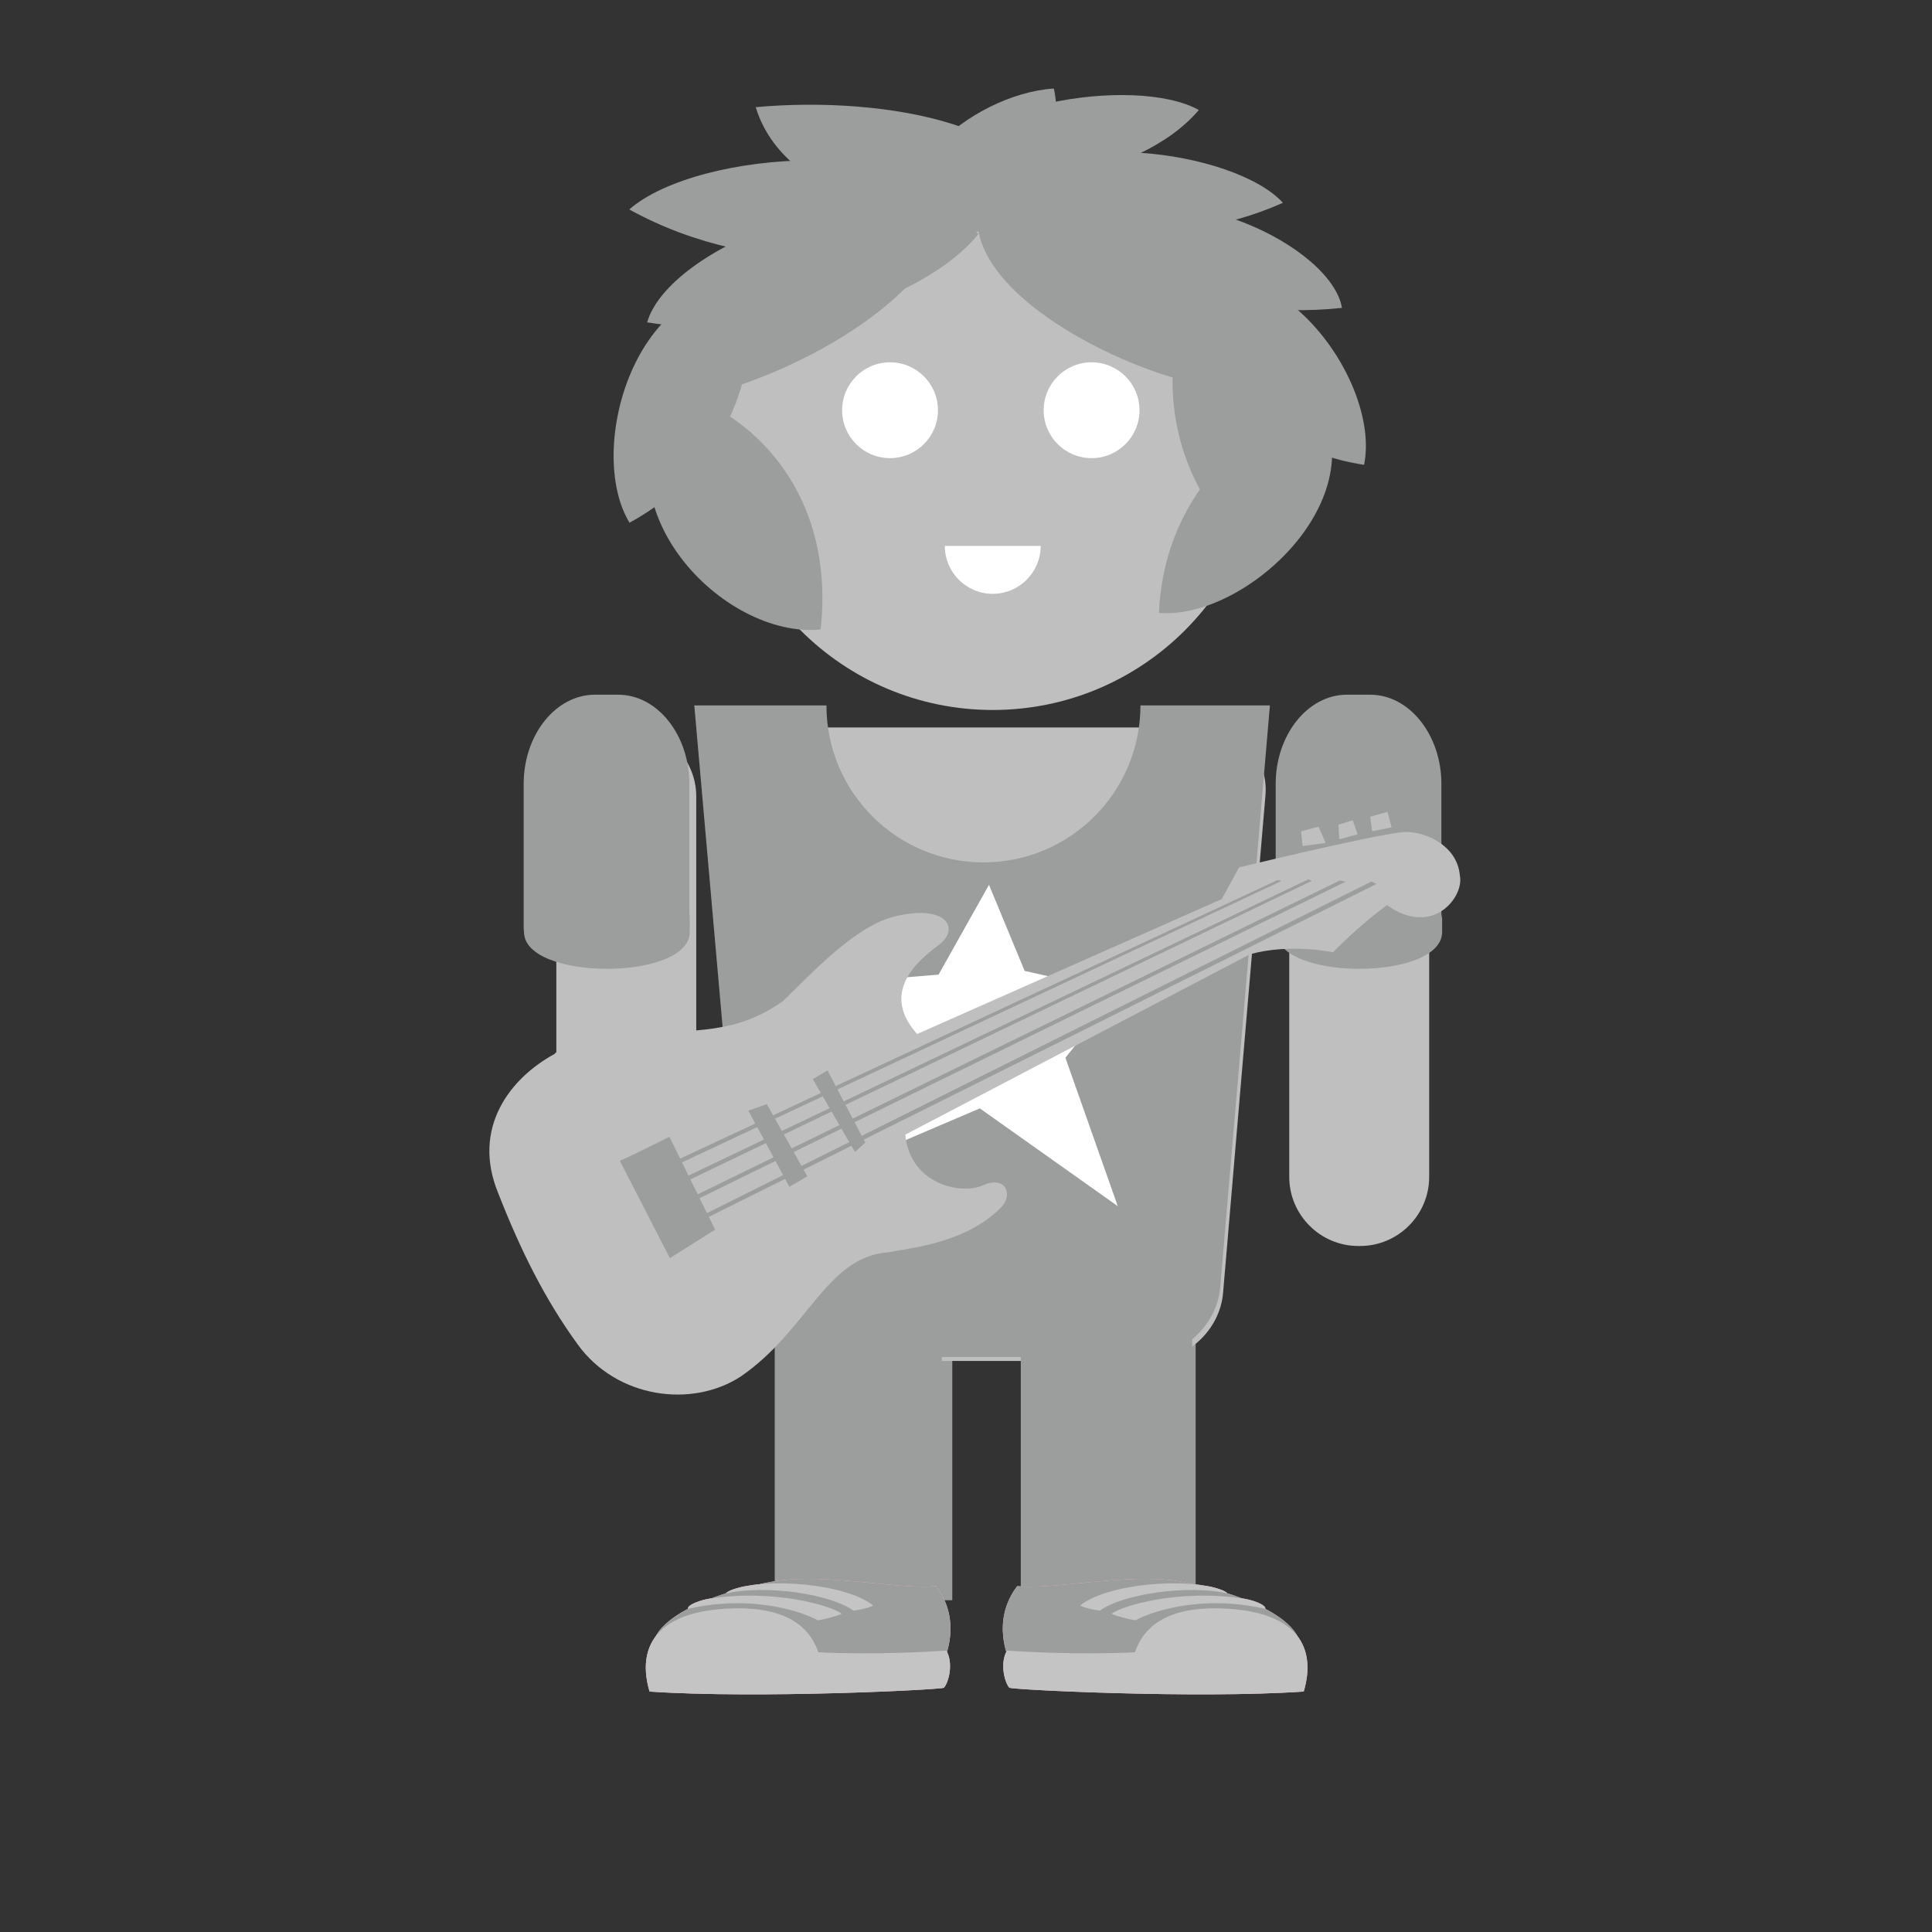 <?xml version="1.0" encoding="utf-8"?>
<!-- Generator: Adobe Illustrator 16.0.1, SVG Export Plug-In . SVG Version: 6.00 Build 0)  -->
<!DOCTYPE svg PUBLIC "-//W3C//DTD SVG 1.1//EN" "http://www.w3.org/Graphics/SVG/1.1/DTD/svg11.dtd">
<svg version="1.1" id="content" xmlns="http://www.w3.org/2000/svg" xmlns:xlink="http://www.w3.org/1999/xlink" x="0px" y="0px"
	 width="500px" height="500px" viewBox="0 0 500 500" enable-background="new 0 0 500 500" xml:space="preserve">
<rect x="0" y="0" width="500" height="500" fill="#333333" stroke="none"/>
<g id="bounds">
	<rect x="0" fill="none" width="500" height="500"/>
</g>
<path fill="#9C9D9D" d="M32.116,511.671"/>
<g id="avatar_1_">
	<g>
		<g>
			<g>
				<path fill="#BFBFC0" d="M180.193,304.592c0,9.827-8.04,17.868-17.865,17.868h-0.483c-9.828,0-17.869-8.044-17.869-17.868
					v-98.456c0-9.828,8.041-17.868,17.869-17.868h0.483c9.825,0,17.865,8.041,17.865,17.868V304.592z"/>
			</g>
		</g>
		<g>
			<g>
				<path fill="#BFBFC0" d="M369.871,304.592c0,9.827-8.04,17.868-17.867,17.868h-0.482c-9.828,0-17.863-8.044-17.863-17.868
					v-98.456c0-9.828,8.037-17.868,17.863-17.868h0.482c9.828,0,17.867,8.041,17.867,17.868V304.592L369.871,304.592z"/>
			</g>
		</g>
		<g>
			<g>
				<path fill="#9C9D9D" d="M204.41,414.135v-71.621c0-11.027,9.023-20.054,20.056-20.054h1.929c11.03,0,20.058,9.024,20.058,20.054
					v71.621H204.41L204.41,414.135z"/>
			</g>
			<g>
				<path fill="#9C9D9D" d="M266.319,413.88v-71.111c0-11.17,9.142-20.309,20.312-20.309h2.494c11.172,0,20.311,9.139,20.311,20.309
					v71.111H266.319z"/>
			</g>
		</g>
		<g>
			<circle fill="#BFBFC0" cx="256.924" cy="113.437" r="70.305"/>
		</g>
		<g>
			<circle fill="#FFFFFF" cx="230.341" cy="106.167" r="12.402"/>
			<circle fill="#FFFFFF" cx="282.501" cy="106.167" r="12.402"/>
			<path fill="#FFFFFF" d="M269.326,141.282c0,6.849-5.556,12.401-12.402,12.401c-6.852,0-12.404-5.553-12.404-12.401H269.326z"/>
		</g>
		<g>
			<path fill="#BFBFC0" d="M316.531,334.608c-0.822,9.685-9.449,17.605-19.17,17.605h-81.125c-9.72,0-18.334-7.924-19.144-17.607
				l-10.771-128.729c-0.81-9.685,6.479-17.609,16.197-17.609h108.81c9.72,0,16.994,7.923,16.171,17.606L316.531,334.608z"/>
		</g>
	</g>
</g>
<path fill="#9C9D9D" d="M193.048,74.19c3.931,15.343-1.167,45.323-30.135,61.09C151.726,116.787,163.914,73.28,193.048,74.19z"/>
<path fill="#9C9D9D" d="M173.931,101.322c17.298,3.494,42.603,23.628,38.45,61.587C187.253,165.414,153.709,131.208,173.931,101.322
	z"/>
<path fill="#9C9D9D" d="M307.48,78.824c-6.776,14.318-7.472,44.719,17.97,65.708C339.949,128.502,336.257,83.472,307.48,78.824z"/>
<path fill="#9C9D9D" d="M341.627,104.729c-15.515,3.194-40.225,20.92-41.694,53.869
	C321.459,160.544,355.218,130.514,341.627,104.729z"/>
<path fill="#9C9D9D" d="M304.098,72.906c1.458,15.774,16.34,42.292,48.923,47.401C357.338,99.128,331.231,62.253,304.098,72.906z"/>
<g>
	<path fill="#9C9D9D" d="M243.743,414.88h-43.242v-73.668c0-11.344,9.283-20.626,20.628-20.626h1.984
		c11.346,0,20.629,9.282,20.629,20.626V414.88z"/>
</g>
<g>
	<path fill="#9C9D9D" d="M308.528,414.616H264.18v-73.141c0-11.49,9.4-20.892,20.892-20.892h2.565
		c11.49,0,20.891,9.401,20.891,20.892V414.616z"/>
</g>
<path fill="#9C9D9D" d="M240.743,48.333c0,0-6.253-7.528-17.812-4.601C225.015,46.66,230.889,50.842,240.743,48.333z"/>
<path fill="#9C9D9D" d="M239.907,50.871c0,0,6.494-8.806-3.874-15.489C233.314,38.556,231.052,45.182,239.907,50.871z"/>
<path fill="#9C9D9D" d="M240.743,48.333c0,0-2.272-9.481,10.423-8.783C247.187,43.452,248.892,46.798,240.743,48.333z"/>
<path fill="#9C9D9D" d="M245.552,61.517c0,0-39.231,5.79-40.214,29.719C203.508,79.005,202.334,53.723,245.552,61.517z"/>
<path fill="#9C9D9D" d="M244.289,54.641c2.046,16.334-30.033,40.503-65.919,48.794C168.638,76.411,208.816,50.557,244.289,54.641z"
	/>
<path fill="#9C9D9D" d="M253.245,60.508c-9.918,12.692-42.21,29.786-85.76,22.92C172.92,64.241,224.623,42.324,253.245,60.508z"/>
<path fill="#9C9D9D" d="M254.996,59.043c-17.369,8.435-57.721,14.194-92.137-4.837C180.554,38.627,241.52,34.29,254.996,59.043z"/>
<path fill="#9C9D9D" d="M269.284,57.278c-19.738,2.216-65.178-1.564-73.701-29.539C229.598,24.583,273.543,32.933,269.284,57.278z"
	/>
<path fill="#9C9D9D" d="M242.073,46.416c14.604,4.167,52.3,0.682,68.181-17.941C293.646,19.199,245.661,27.109,242.073,46.416z"/>
<path fill="#9C9D9D" d="M241.51,63.342c14.718-3.989,35.837-18.635,31.233-40.43C251.152,24.263,223.365,48.085,241.51,63.342z"/>
<path fill="#9C9D9D" d="M256.756,51.266c13.006,7.802,44.971,14.718,75.263,1.222C319.653,38.88,270.808,31.966,256.756,51.266z"/>
<path fill="#9C9D9D" d="M279.717,57.529c6.885,10.716,31.545,25.931,67.581,22.156C344.661,63.883,304.67,43.949,279.717,57.529z"/>
<path fill="#9C9D9D" d="M257.085,45.242c32.403,4.991,66.061,30.363,54.573,54.447C287.611,95.417,238.325,69.97,257.085,45.242z"/>
<path fill="#9C9D9D" d="M282.442,47.551c33.844,5.801,58.237,31.631,46.751,55.717C297.532,97.283,257.511,62.516,282.442,47.551z"
	/>
<g>
	<g>
		<path id="XMLID_58_" fill="#FBC9C3" d="M244.298,429.599l-69.601,1.896c0,0-6.041,2.746-5.856-4.558
			c-0.231-11.135,27.84-17.69,35.111-18.153c12.992-1.039,29.521,2.606,38.303,1.709
			C249.215,419.63,244.298,429.599,244.298,429.599z"/>
		<path fill="#FBC9C3" d="M187.938,416.322c13.054-0.763,21.037,3.024,23.842,11.286c14.572,0.739,29.069-0.183,33.129-0.432
			c1.887,3.283,0.615,8.196-0.612,9.597c-0.543,0.521-48.201,2.903-76.19,1.002C166.502,432.413,163.932,417.727,187.938,416.322z"
			/>
		<path fill="#FBC9C3" d="M187.865,412.366c10.162-2.291,27.042,0.108,32.985,4.47c1.145-0.121,4-0.679,5.129-1.335
			c-6.463-5.168-23.341-6.821-32.792-5.041C191.152,410.77,188.268,411.69,187.865,412.366z"/>
		<path fill="#FBC9C3" d="M183.64,413.723c-2.08,0.313-5.809,1.535-5.592,2.654c17.482-4.026,30.896,1.342,33.552,2.953
			c1.495-0.137,5.505-1.235,6.238-1.698C215.368,415.694,200.808,411.138,183.64,413.723z"/>
	</g>
	<g>
		<path id="XMLID_56_" fill="#9C9D9D" d="M244.298,429.599l-69.601,1.896c0,0-6.041,2.746-5.856-4.558
			c-0.231-11.135,27.84-17.69,35.111-18.153c12.992-1.039,29.521,2.606,38.303,1.709
			C249.215,419.63,244.298,429.599,244.298,429.599z"/>
		<path fill="#C4C4C4" d="M187.938,416.322c13.054-0.763,21.037,3.024,23.842,11.286c14.572,0.739,29.069-0.183,33.129-0.432
			c1.887,3.283,0.615,8.196-0.612,9.597c-0.543,0.521-48.201,2.903-76.19,1.002C166.502,432.413,163.932,417.727,187.938,416.322z"
			/>
		<path fill="#C4C4C4" d="M187.865,412.366c10.162-2.291,27.042,0.108,32.985,4.47c1.145-0.121,4-0.679,5.129-1.335
			c-6.463-5.168-23.341-6.821-32.792-5.041C191.152,410.77,188.268,411.69,187.865,412.366z"/>
		<path fill="#C4C4C4" d="M183.64,413.723c-2.08,0.313-5.809,1.535-5.592,2.654c17.482-4.026,30.896,1.342,33.552,2.953
			c1.495-0.137,5.505-1.235,6.238-1.698C215.368,415.694,200.808,411.138,183.64,413.723z"/>
	</g>
</g>
<g>
	<g>
		<path id="XMLID_2_" fill="#FBC9C3" d="M261.211,429.599l69.601,1.896c0,0,6.04,2.746,5.856-4.558
			c0.231-11.135-27.84-17.69-35.111-18.153c-12.991-1.039-29.52,2.606-38.303,1.709C256.293,419.63,261.211,429.599,261.211,429.599
			z"/>
		<path fill="#FBC9C3" d="M317.571,416.322c-13.054-0.763-21.038,3.024-23.843,11.286c-14.572,0.739-29.069-0.183-33.129-0.432
			c-1.887,3.283-0.614,8.196,0.612,9.597c0.544,0.521,48.2,2.903,76.19,1.002C339.006,432.413,341.575,417.727,317.571,416.322z"/>
		<path fill="#FBC9C3" d="M317.643,412.366c-10.161-2.291-27.041,0.108-32.984,4.47c-1.146-0.121-4-0.679-5.129-1.335
			c6.462-5.168,23.341-6.821,32.791-5.041C314.357,410.77,317.241,411.69,317.643,412.366z"/>
		<path fill="#FBC9C3" d="M321.869,413.723c2.078,0.313,5.809,1.535,5.592,2.654c-17.482-4.026-30.896,1.342-33.553,2.953
			c-1.495-0.137-5.505-1.235-6.237-1.698C290.14,415.694,304.699,411.138,321.869,413.723z"/>
	</g>
	<g>
		<path id="XMLID_1_" fill="#9C9D9D" d="M261.211,429.599l69.601,1.896c0,0,6.04,2.746,5.856-4.558
			c0.231-11.135-27.84-17.69-35.111-18.153c-12.991-1.039-29.52,2.606-38.303,1.709C256.293,419.63,261.211,429.599,261.211,429.599
			z"/>
		<path fill="#C4C4C4" d="M317.571,416.322c-13.054-0.763-21.038,3.024-23.843,11.286c-14.572,0.739-29.069-0.183-33.129-0.432
			c-1.887,3.283-0.614,8.196,0.612,9.597c0.544,0.521,48.2,2.903,76.19,1.002C339.006,432.413,341.575,417.727,317.571,416.322z"/>
		<path fill="#C4C4C4" d="M317.643,412.366c-10.161-2.291-27.041,0.108-32.984,4.47c-1.146-0.121-4-0.679-5.129-1.335
			c6.462-5.168,23.341-6.821,32.791-5.041C314.357,410.77,317.241,411.69,317.643,412.366z"/>
		<path fill="#C4C4C4" d="M321.869,413.723c2.078,0.313,5.809,1.535,5.592,2.654c-17.482-4.026-30.896,1.342-33.553,2.953
			c-1.495-0.137-5.505-1.235-6.237-1.698C290.14,415.694,304.699,411.138,321.869,413.723z"/>
	</g>
</g>
<path fill="#9C9D9D" d="M178.408,240.117c0,12.694-42.883,12.694-42.883,0V202.87c0-12.695,8.291-23.081,18.424-23.081h6.033
	c10.134,0,18.426,10.386,18.426,23.081V240.117z"/>
<path fill="#9C9D9D" d="M373.031,240.117c0,12.694-42.883,12.694-42.883,0V202.87c0-12.695,8.291-23.081,18.424-23.081h6.033
	c10.134,0,18.426,10.386,18.426,23.081V240.117z"/>
<path fill="#9C9D9D" d="M295.147,182.556c0,22.44-18.191,40.631-40.631,40.631c-22.44,0-40.631-18.191-40.631-40.631H179.68
	L192.94,333.08c0.852,9.96,9.729,18.109,19.725,18.109h83.445c9.996,0,18.854-8.151,19.684-18.111l12.856-150.522H295.147z"/>
<polygon fill="#FFFFFF" points="231.755,296.163 253.58,286.85 289.28,312.157 275.724,273.747 289.375,256.689 265.18,251.273 
	255.949,228.99 242.899,252.231 219.656,254.14 235.89,272.922 "/>
<path fill="#9C9D9D" d="M135.621,236.103v5.105c0,12.695,42.882,12.695,42.882,0v-5.105
	C178.504,248.797,135.621,248.797,135.621,236.103z"/>
<path fill="#9C9D9D" d="M330.34,236.103v5.105c0,12.695,42.882,12.695,42.882,0v-5.105
	C373.222,248.797,330.34,248.797,330.34,236.103z"/>
<g>
	<path fill="#BFBFC0" d="M231.17,237.281c-9.937,2.553-20.85,14.345-28.605,21.865c-7.527,5.191-14.234,7.204-26.393,7.793
		c-9.39,0.124-16.786,1.183-22.168,2.342c-2.089,0.213-4.251,0.726-6.471,1.604c-0.303,0.121-0.606,0.252-0.909,0.383
		c-2.197,0.731-3.204,1.336-3.037,1.46c-11.532,6.227-21.6,19.154-14.663,36.034c5.843,14.902,12.061,27.422,20.568,39.159
		c10.112,13.963,29.578,16.568,42.229,8.305c17.361-11.914,22.144-31.044,38.242-32.137c5.85-1.151,19.894-2.374,29.019-11.507
		c3.373-3.344,1.322-8.53-4.614-5.819c-5.938,2.709-21.092-0.614-20.127-16.543c0.081-1.331-0.999-0.946-2.771,0.499
		c-1.127-3.044-2.695-6.803-4.769-10.562c4.536-2.175,10.608-5.473,14.548-8.917c-15.964-12.742-3.988-22.422,1.722-26.702
		C248.675,240.257,244.845,233.765,231.17,237.281z"/>
	<path fill="#BFBFC0" d="M171.28,287.185c3.896-2.983,4.674-4.231,24.689-6.791c13.339-1.705,15.717-5.347,20.41-8.493
		c4.689-3.145,11.421-6.851,12.706,2.962c1.279,9.811-0.5,22.184,4.321,28.645c4.297,4.893,6.811,6.713,14.015,7.745
		c5.249-0.527,7.682,2.018,3.019,4.26c-5.928,2.85-15.095,4.141-23.341,4.894c-8.25,0.753-13.467,3.89-18.045,10.378
		c-4.574,6.488-14.315,18.275-21.202,20.173c-6.887,1.896-7.604-5.958-4.747-12.285c2.188-4.854,1.351-9.312-0.794-14.798
		C179.151,315.801,161.49,294.681,171.28,287.185z"/>
	<path fill="#9C9D9D" d="M160.394,300.372l12.965,25.227l11.712-7.368l-11.836-24.032
		C173.236,294.198,160.928,300.396,160.394,300.372z"/>
	<path fill="#BFBFC0" d="M362.635,215.381c-9.1,1.119-41.959,9.1-41.959,9.1l-4.502,8.212l-97.115,43.01l10.553,20.384l93.98-49.176
		c0.004,0.007,0.008,0.013,0.011,0.02c10.356-2.856,21.365-0.481,21.365-0.481s7.028-7.223,14.001-12.197
		c11.727,8.401,20.025-2.067,18.844-7.67C377.133,218.356,367.85,214.738,362.635,215.381z"/>
	<polygon fill="#BFBFC0" points="336.714,215.132 337.113,218.945 343.077,218.152 341.24,213.957 	"/>
	<polygon fill="#BFBFC0" points="346.382,213.445 346.615,217.203 351.364,215.917 350.081,212.273 	"/>
	<polygon fill="#BFBFC0" points="354.61,211.377 355.117,215.133 360.145,214.124 359.083,210.094 	"/>
	<polygon fill="#9C9D9D" points="210.365,279.285 221.263,298.126 223.933,295.725 214.161,277.02 	"/>
	<polygon fill="#9C9D9D" points="193.672,287.442 204.288,307.13 208.928,304.439 198.454,285.742 	"/>
	<g>
		<polygon fill="#9C9D9D" points="330.662,227.744 172.754,301.371 173.222,302.368 331.665,227.979 		"/>
		<polygon fill="#9C9D9D" points="338.593,227.579 174.971,305.778 175.445,306.772 339.516,227.953 		"/>
		<polygon fill="#9C9D9D" points="346.749,227.86 177.412,310.638 177.898,311.625 348.253,228.169 		"/>
		<polygon fill="#9C9D9D" points="354.905,228.145 179.859,315.496 180.35,316.479 356.228,228.771 		"/>
	</g>
</g>
</svg>
